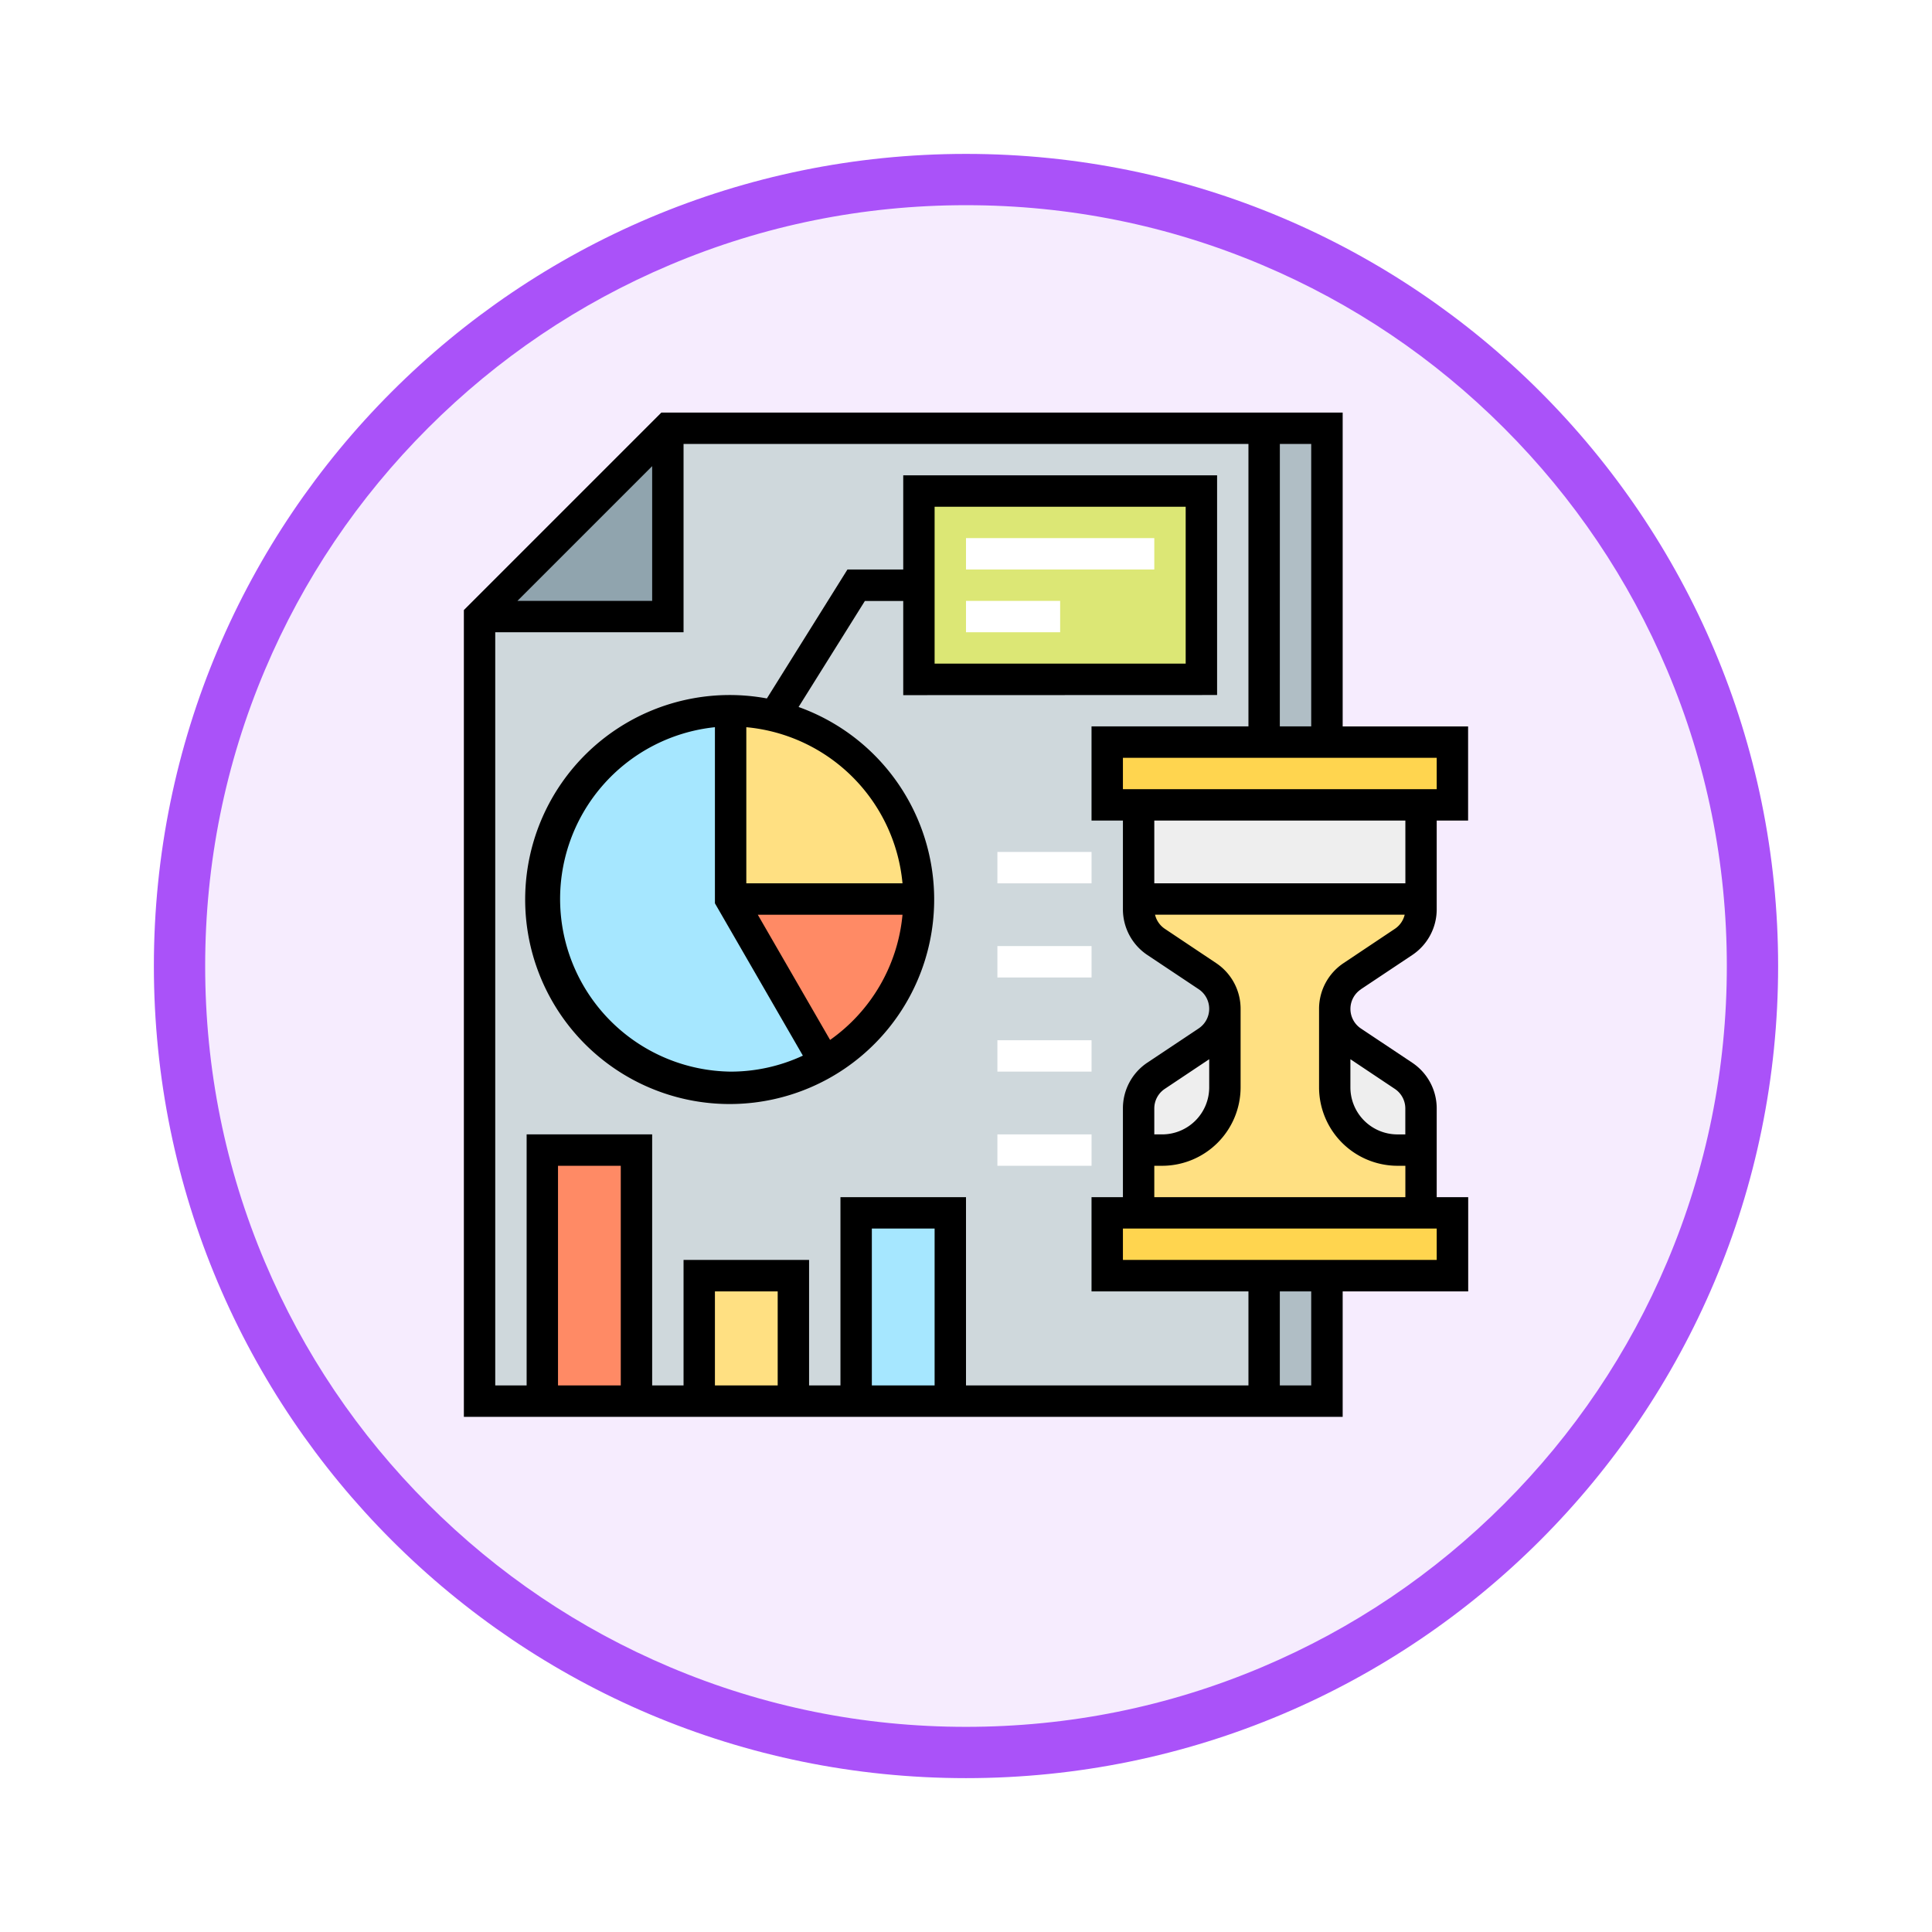 <svg xmlns="http://www.w3.org/2000/svg" xmlns:xlink="http://www.w3.org/1999/xlink" width="113" height="113" viewBox="0 0 113 113">
  <defs>
    <filter id="Trazado_982547" x="0" y="0" width="113" height="113" filterUnits="userSpaceOnUse">
      <feOffset dy="3" input="SourceAlpha"/>
      <feGaussianBlur stdDeviation="3" result="blur"/>
      <feFlood flood-opacity="0.161"/>
      <feComposite operator="in" in2="blur"/>
      <feComposite in="SourceGraphic"/>
    </filter>
  </defs>
  <g id="Grupo_1208910" data-name="Grupo 1208910" transform="translate(-324.649 -2664.466)">
    <g id="Grupo_1208670" data-name="Grupo 1208670" transform="translate(333.649 2670.467)">
      <g id="Grupo_1208147" data-name="Grupo 1208147">
        <g id="Grupo_1202432" data-name="Grupo 1202432" transform="translate(0 0)">
          <g id="Grupo_1202055" data-name="Grupo 1202055" transform="translate(0 0)">
            <g id="Grupo_1177900" data-name="Grupo 1177900">
              <g id="Grupo_1172010" data-name="Grupo 1172010">
                <g id="Grupo_1171046" data-name="Grupo 1171046">
                  <g id="Grupo_1148525" data-name="Grupo 1148525">
                    <g transform="matrix(1, 0, 0, 1, -9, -6)" filter="url(#Trazado_982547)">
                      <g id="Trazado_982547-2" data-name="Trazado 982547" transform="translate(9 6)" fill="#f6ecfe">
                        <path d="M 47.5 93.5 C 41.289 93.5 35.265 92.284 29.595 89.886 C 24.118 87.569 19.198 84.252 14.973 80.027 C 10.748 75.802 7.431 70.882 5.114 65.405 C 2.716 59.735 1.5 53.711 1.5 47.5 C 1.5 41.289 2.716 35.265 5.114 29.595 C 7.431 24.118 10.748 19.198 14.973 14.973 C 19.198 10.748 24.118 7.431 29.595 5.114 C 35.265 2.716 41.289 1.5 47.5 1.5 C 53.711 1.5 59.735 2.716 65.405 5.114 C 70.882 7.431 75.802 10.748 80.027 14.973 C 84.252 19.198 87.569 24.118 89.886 29.595 C 92.284 35.265 93.5 41.289 93.5 47.5 C 93.5 53.711 92.284 59.735 89.886 65.405 C 87.569 70.882 84.252 75.802 80.027 80.027 C 75.802 84.252 70.882 87.569 65.405 89.886 C 59.735 92.284 53.711 93.5 47.5 93.5 Z" stroke="none"/>
                        <path d="M 47.5 3 C 41.491 3 35.664 4.176 30.18 6.496 C 24.881 8.737 20.122 11.946 16.034 16.034 C 11.946 20.122 8.737 24.881 6.496 30.18 C 4.176 35.664 3 41.491 3 47.5 C 3 53.509 4.176 59.336 6.496 64.82 C 8.737 70.119 11.946 74.878 16.034 78.966 C 20.122 83.054 24.881 86.263 30.18 88.504 C 35.664 90.824 41.491 92 47.5 92 C 53.509 92 59.336 90.824 64.82 88.504 C 70.119 86.263 74.878 83.054 78.966 78.966 C 83.054 74.878 86.263 70.119 88.504 64.82 C 90.824 59.336 92 53.509 92 47.5 C 92 41.491 90.824 35.664 88.504 30.18 C 86.263 24.881 83.054 20.122 78.966 16.034 C 74.878 11.946 70.119 8.737 64.82 6.496 C 59.336 4.176 53.509 3 47.5 3 M 47.5 0 C 73.734 0 95 21.266 95 47.5 C 95 73.734 73.734 95 47.5 95 C 21.266 95 0 73.734 0 47.5 C 0 21.266 21.266 0 47.5 0 Z" stroke="none" fill="#aa52f9"/>
                      </g>
                    </g>
                  </g>
                </g>
              </g>
            </g>
          </g>
        </g>
      </g>
    </g>
    <g id="planning_1792486" transform="translate(351.78 2688.597)">
      <path id="Trazado_1050227" data-name="Trazado 1050227" d="M53.889,64.9H8V19.013L19.013,8H53.889Zm0,0" transform="translate(-7.083 -7.082)" fill="#cfd8dc"/>
      <path id="Trazado_1050228" data-name="Trazado 1050228" d="M408,8h3.671V64.9H408Zm0,0" transform="translate(-361.193 -7.082)" fill="#b0bec5"/>
      <path id="Trazado_1050229" data-name="Trazado 1050229" d="M232,40h16.52V51.013H232Zm0,0" transform="translate(-205.385 -35.411)" fill="#dce775"/>
      <path id="Trazado_1050230" data-name="Trazado 1050230" d="M40,376h5.507v14.685H40Zm0,0" transform="translate(-35.412 -332.864)" fill="#ff8a65"/>
      <path id="Trazado_1050231" data-name="Trazado 1050231" d="M120,440h5.507v7.342H120Zm0,0" transform="translate(-106.234 -389.522)" fill="#ffe082"/>
      <path id="Trazado_1050232" data-name="Trazado 1050232" d="M200,408h5.507v11.013H200Zm0,0" transform="translate(-177.056 -361.193)" fill="#a6e7ff"/>
      <path id="Trazado_1050233" data-name="Trazado 1050233" d="M8,19.013H19.013V8Zm0,0" transform="translate(-7.083 -7.082)" fill="#90a4ae"/>
      <path id="Trazado_1050234" data-name="Trazado 1050234" d="M62.027,163.013A11.013,11.013,0,1,1,51.013,152,11.013,11.013,0,0,1,62.027,163.013Zm0,0" transform="translate(-35.412 -134.562)" fill="#a6e7ff"/>
      <path id="Trazado_1050235" data-name="Trazado 1050235" d="M147.013,163.013A11.013,11.013,0,0,0,136,152v11.013Zm0,0" transform="translate(-120.398 -134.562)" fill="#ffe082"/>
      <path id="Trazado_1050236" data-name="Trazado 1050236" d="M147.013,248H136l5.507,9.53A11,11,0,0,0,147.013,248Zm0,0" transform="translate(-120.398 -219.549)" fill="#ff8a65"/>
      <path id="Trazado_1050237" data-name="Trazado 1050237" d="M328,408h20.191v3.671H328Zm0,0" transform="translate(-290.371 -361.193)" fill="#ffd54f"/>
      <path id="Trazado_1050238" data-name="Trazado 1050238" d="M328,168h20.191v3.671H328Zm0,0" transform="translate(-290.371 -148.727)" fill="#ffd54f"/>
      <path id="Trazado_1050239" data-name="Trazado 1050239" d="M360.52,200v6.109a2.294,2.294,0,0,1-1.021,1.909l-3,2a2.294,2.294,0,0,0,0,3.824l3,2a2.294,2.294,0,0,1,1.021,1.909v6.109H344v-6.109a2.294,2.294,0,0,1,1.021-1.909l3-2a2.294,2.294,0,0,0,0-3.824l-3-2A2.294,2.294,0,0,1,344,206.109V200Zm0,0" transform="translate(-304.536 -177.056)" fill="#eee"/>
      <path id="Trazado_1050240" data-name="Trazado 1050240" d="M349.048,254.425a2.281,2.281,0,0,0-1.024-1.912l-3-2A2.294,2.294,0,0,1,344,248.6V248h16.52v.6a2.294,2.294,0,0,1-1.021,1.909l-3,2a2.282,2.282,0,0,0-1.023,1.912v4.589a3.671,3.671,0,0,0,3.671,3.671h1.377v3.671H344v-3.671h1.377a3.671,3.671,0,0,0,3.671-3.671Zm0,0" transform="translate(-304.536 -219.549)" fill="#ffe082"/>
      <g id="Grupo_1208909" data-name="Grupo 1208909" transform="translate(29.369 7.342)">
        <path id="Trazado_1050241" data-name="Trazado 1050241" d="M256,64h11.013v1.836H256Zm0,0" transform="translate(-256 -64)" fill="#fff"/>
        <path id="Trazado_1050242" data-name="Trazado 1050242" d="M256,96h5.507v1.836H256Zm0,0" transform="translate(-256 -92.329)" fill="#fff"/>
        <path id="Trazado_1050243" data-name="Trazado 1050243" d="M272,224h5.507v1.836H272Zm0,0" transform="translate(-270.164 -205.644)" fill="#fff"/>
        <path id="Trazado_1050244" data-name="Trazado 1050244" d="M272,272h5.507v1.836H272Zm0,0" transform="translate(-270.164 -248.138)" fill="#fff"/>
        <path id="Trazado_1050245" data-name="Trazado 1050245" d="M272,320h5.507v1.836H272Zm0,0" transform="translate(-270.164 -290.631)" fill="#fff"/>
        <path id="Trazado_1050246" data-name="Trazado 1050246" d="M272,368h5.507v1.836H272Zm0,0" transform="translate(-270.164 -333.124)" fill="#fff"/>
      </g>
      <path id="Trazado_1050247" data-name="Trazado 1050247" d="M52.468,33.728l3-2A3.212,3.212,0,0,0,56.9,29.052v-5.19h1.836V18.356H51.4V0H11.551L0,11.551V58.738H51.4V51.4h7.342V45.889H56.9V40.7a3.212,3.212,0,0,0-1.431-2.674l-3-2a1.377,1.377,0,0,1,0-2.294Zm2.6-6.194H40.382V23.862H55.067Zm-7.342-25.7H49.56v16.52H47.724ZM56.9,20.191v1.836H38.547V20.191ZM11.013,3.133v7.88H3.133ZM9.177,56.9H5.506V44.054H9.177Zm9.178,0H14.684V51.4h3.671Zm9.178,0H23.862V47.725h3.671Zm18.356,0H29.369V45.889H22.026V56.9H20.191V49.56H12.849V56.9H11.013V42.218H3.671V56.9H1.835V12.849H12.849V1.835h33.04v16.52H36.711v5.507h1.836v5.19a3.212,3.212,0,0,0,1.431,2.674l3,2a1.377,1.377,0,0,1,0,2.294l-3,2A3.212,3.212,0,0,0,38.547,40.7v5.19H36.711V51.4h9.178ZM43.594,37.821v1.644a2.753,2.753,0,0,1-2.753,2.753h-.459V40.7A1.376,1.376,0,0,1,41,39.553ZM49.56,56.9H47.724V51.4H49.56ZM56.9,47.725V49.56H38.547V47.725Zm-2.449-8.168a1.376,1.376,0,0,1,.613,1.143v1.519h-.459a2.753,2.753,0,0,1-2.753-2.753V37.821Zm-3-7.356a3.213,3.213,0,0,0-1.432,2.675v4.589a4.594,4.594,0,0,0,4.589,4.589h.459v1.836H40.382V44.054h.459a4.594,4.594,0,0,0,4.589-4.589V34.876A3.213,3.213,0,0,0,44,32.2l-3-2.005a1.376,1.376,0,0,1-.574-.826H55.027a1.376,1.376,0,0,1-.574.826Zm0,0"/>
      <path id="Trazado_1050248" data-name="Trazado 1050248" d="M71.9,44.849V32H53.543v5.507H50.28l-4.713,7.542a11.961,11.961,0,1,0,1.855.5l3.877-6.2h2.244v5.507ZM55.378,33.836H70.063v9.178H55.378ZM43.447,66.876a10.1,10.1,0,0,1-.918-20.145v10.3l5.144,8.91A10.017,10.017,0,0,1,43.447,66.876Zm5.816-1.858L45.037,57.7H53.5a10.1,10.1,0,0,1-4.233,7.32ZM53.5,55.862H44.365V46.731A10.106,10.106,0,0,1,53.5,55.862Zm0,0" transform="translate(-27.845 -28.329)"/>
    </g>
  </g>
</svg>
